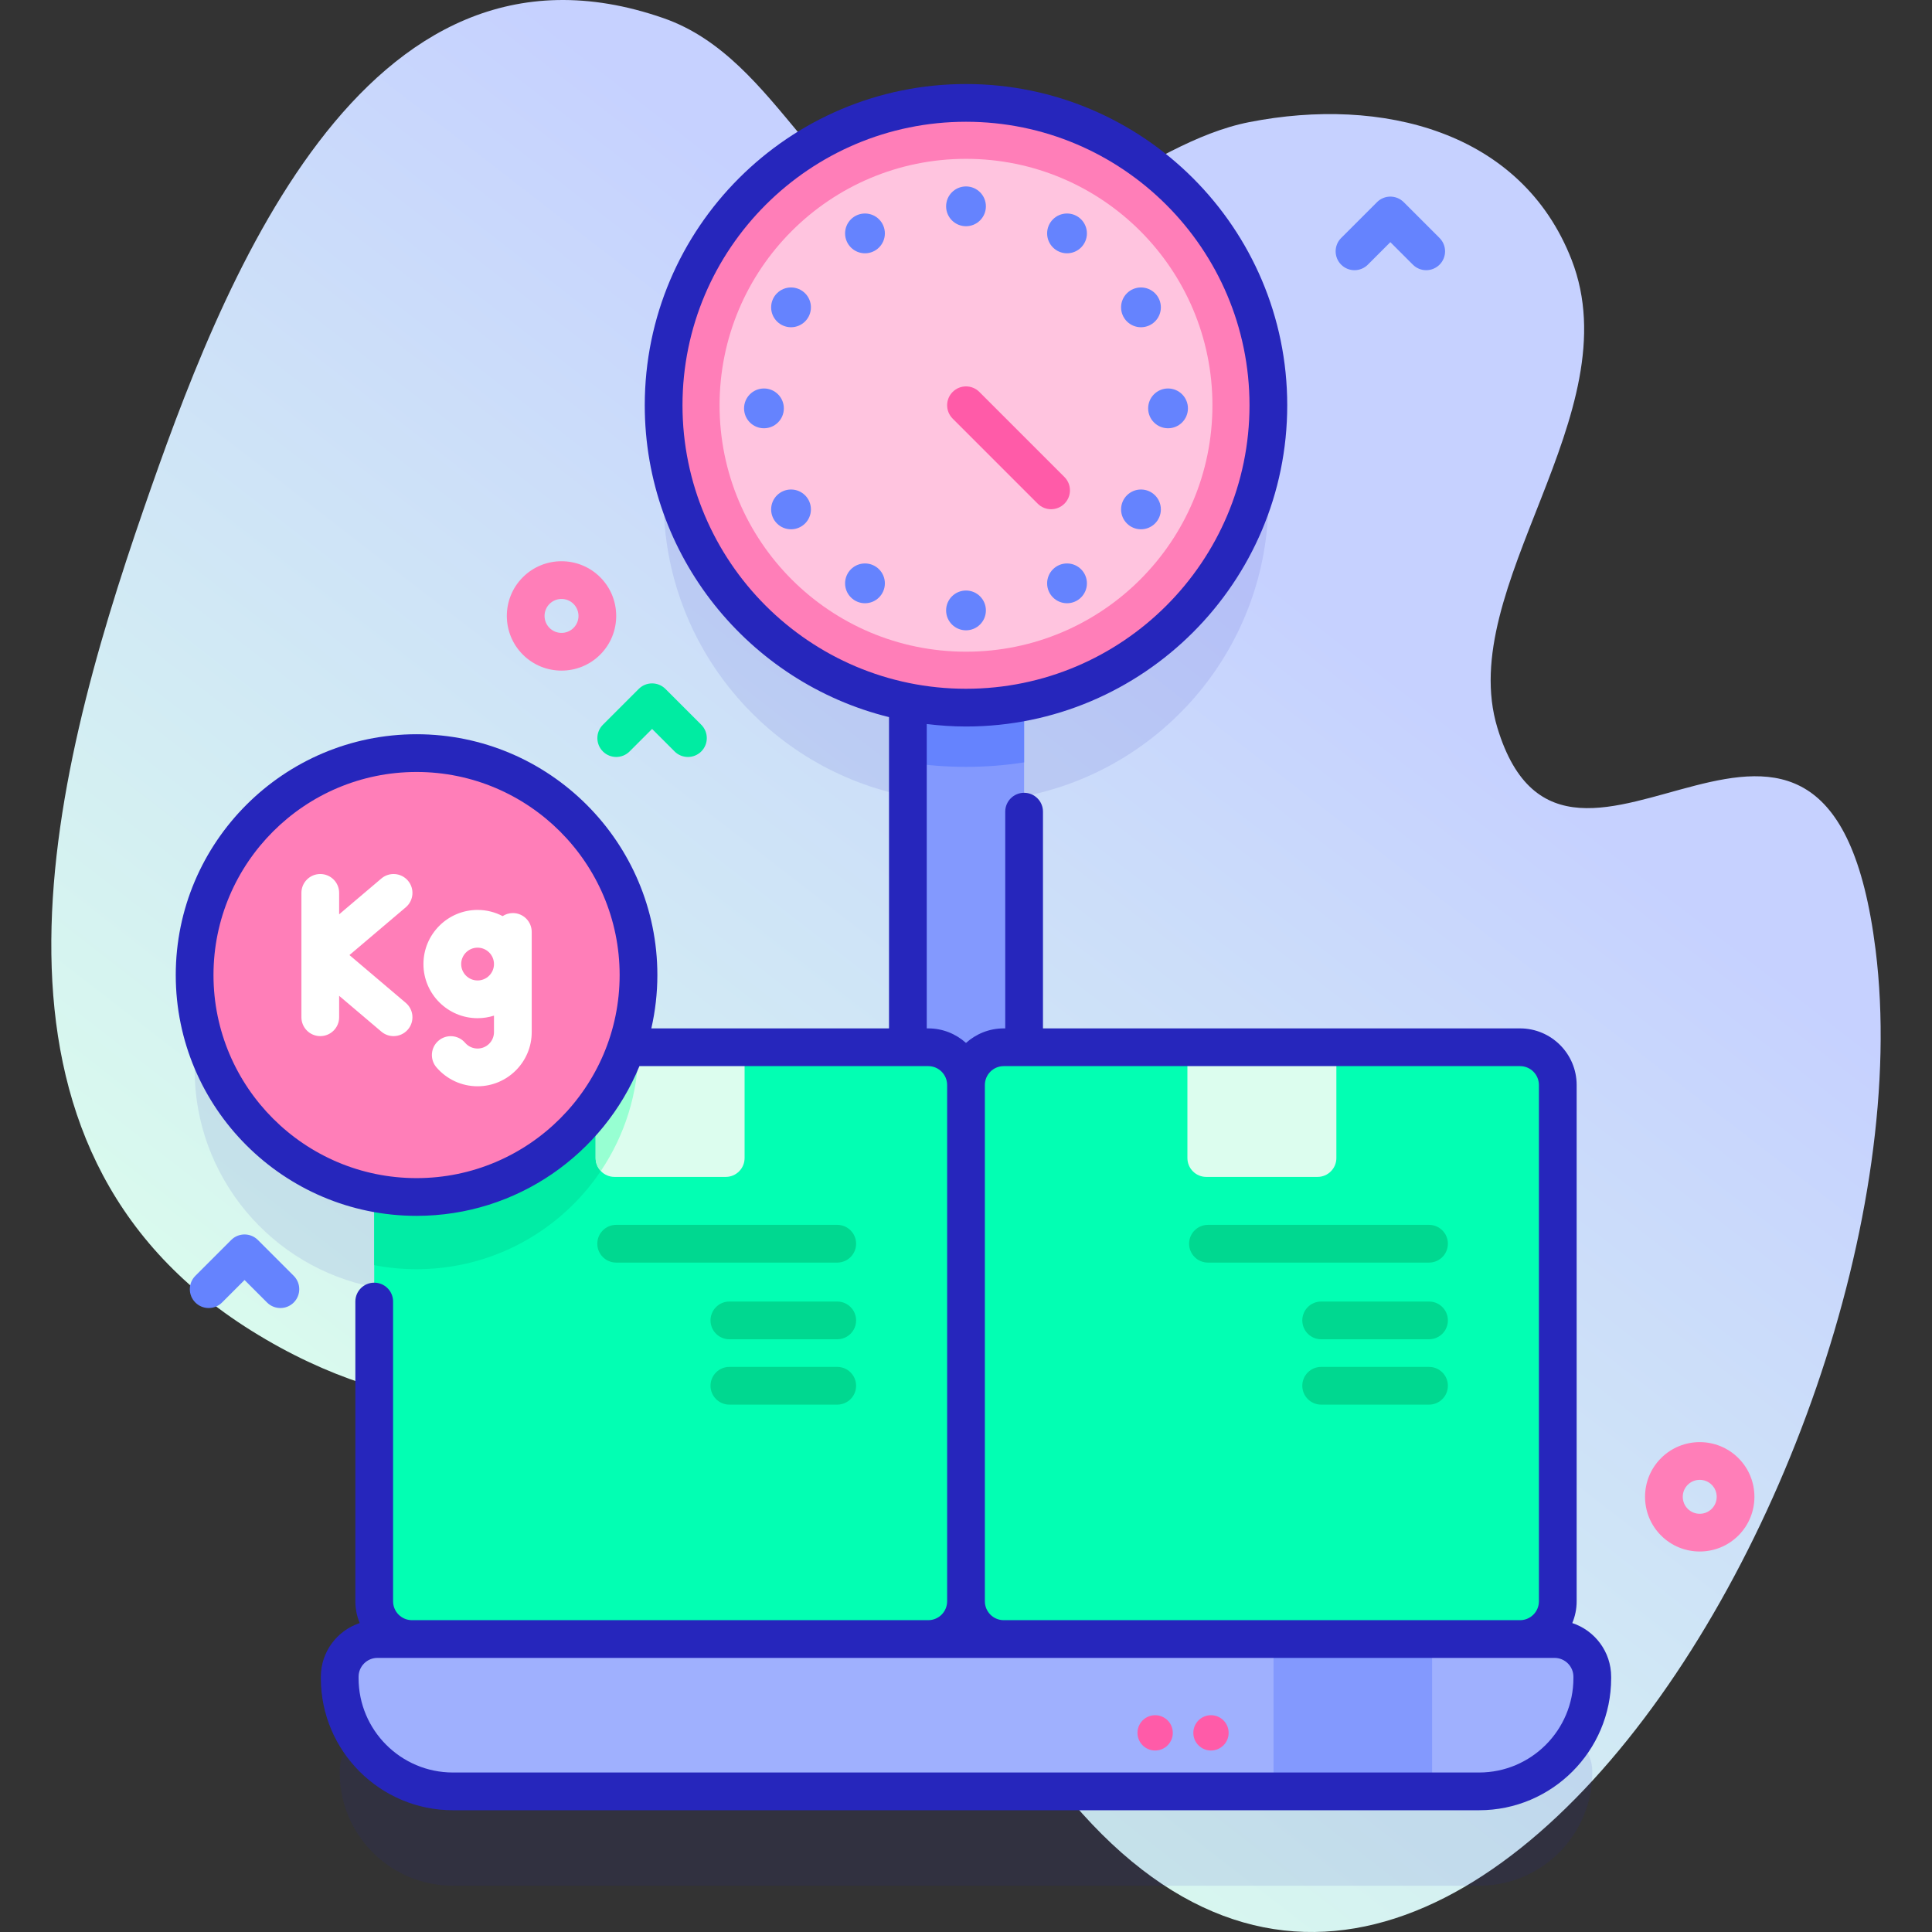 <svg id="Capa_1" enable-background="new 0 0 512 512" height="512" viewBox="0 0 512 512" width="512" xmlns="http://www.w3.org/2000/svg" xmlns:xlink="http://www.w3.org/1999/xlink"><rect x="0" y="0" width="512" height="512" fill="#333333" stroke="none"/><linearGradient id="SVGID_1_" gradientUnits="userSpaceOnUse" x1="125.669" x2="334.669" y1="420.174" y2="150.174"><stop offset=".011" stop-color="#dafced"/><stop offset=".761" stop-color="#cbdcfa"/><stop offset="1" stop-color="#c6d1ff"/></linearGradient><g><g><path d="m38.145 134.71c19.974-57.707 57.562-157.818 137.712-129.893 31.204 10.872 41.003 52.164 72.37 57.311 29.626 4.861 54.704-24.255 82.89-29.776 35.014-6.859 72.067 2.317 85.37 36.48 15.916 40.874-30.997 86.737-19.655 124.062 18.708 61.564 87.863-40.471 100.229 58.88 17.304 139.025-136.801 386.519-240.619 182.998-52.643-103.199-107.815-30.825-189.876-82.161-77.922-48.747-53.805-144.567-28.421-217.901z" fill="url(#SVGID_1_)"/></g><g><g><g><path d="m411.972 459.361h-9.144c5.523 0 10-4.477 10-10v-136.828c0-5.523-4.477-10-10-10h-131.428v-91.497c36.885-7.183 64.731-39.651 64.731-78.637 0-44.255-35.876-80.131-80.131-80.131s-80.131 35.876-80.131 80.131c0 38.986 27.846 71.454 64.731 78.637v91.497h-74.591c2.065-6.001 3.201-12.434 3.201-19.136 0-32.484-26.333-58.817-58.817-58.817s-58.817 26.333-58.817 58.817c0 28.645 20.481 52.495 47.595 57.735v108.23c0 5.523 4.477 10 10 10h-9.144c-5.523 0-10 4.477-10 10v.371c0 16.569 13.431 30 30 30h271.944c16.569 0 30-13.431 30-30v-.371c.001-5.524-4.476-10.001-9.999-10.001z" fill="#2626bc" opacity=".1"/><g><path d="m240.6 160.323h30.8v151.57h-30.8z" fill="#8399fe"/><path d="m271.4 160.323v41.713c-5.02.79-10.17 1.19-15.4 1.19s-10.38-.4-15.4-1.19v-41.713z" fill="#6583fe"/><circle cx="256" cy="107.399" fill="#ff7eb8" r="80.131"/><circle cx="256" cy="107.399" fill="#ffc4df" r="65.306"/><g><g><g><g><path d="m402.828 434.361h-136.828c-5.523 0-10-4.477-10-10v-136.828c0-5.523 4.477-10 10-10h136.828c5.523 0 10 4.477 10 10v136.828c0 5.523-4.477 10-10 10z" fill="#02ffb3"/><path d="m349.152 311.893h-29.476c-2.761 0-5-2.239-5-5v-29.36h39.476v29.36c0 2.762-2.238 5-5 5z" fill="#dcfdee"/></g></g><g><g><path d="m320.123 334.599h58.583c2.761 0 5-2.239 5-5s-2.239-5-5-5h-58.583c-2.761 0-5 2.239-5 5s2.238 5 5 5z" fill="#00d890"/></g><g><path d="m350.123 354.921h28.583c2.761 0 5-2.239 5-5s-2.239-5-5-5h-28.583c-2.761 0-5 2.239-5 5s2.238 5 5 5z" fill="#00d890"/></g><g><path d="m350.123 372.242h28.583c2.761 0 5-2.239 5-5s-2.239-5-5-5h-28.583c-2.761 0-5 2.239-5 5s2.238 5 5 5z" fill="#00d890"/></g></g></g><g><g><g><path d="m256 287.53v136.83c0 5.52-4.48 10-10 10h-136.83c-5.52 0-10-4.48-10-10v-136.83c0-5.52 4.48-10 10-10h136.83c5.52 0 10 4.48 10 10z" fill="#02ffb3"/><path d="m169.21 277.53c0 32.49-26.33 58.82-58.82 58.82-3.84 0-7.59-.37-11.22-1.07v-47.75c0-5.52 4.48-10 10-10z" fill="#01eca5"/><path d="m192.324 311.893h-29.476c-2.761 0-5-2.239-5-5v-29.36h39.476v29.36c0 2.762-2.238 5-5 5z" fill="#dcfdee"/><path d="m169.21 277.53c0 12.14-3.68 23.42-9.98 32.79-.86-.89-1.38-2.1-1.38-3.43v-29.36z" fill="#97ffd2"/></g></g><g><g><path d="m163.294 334.599h58.583c2.761 0 5-2.239 5-5s-2.239-5-5-5h-58.583c-2.761 0-5 2.239-5 5s2.239 5 5 5z" fill="#00d890"/></g><g><path d="m193.294 354.921h28.583c2.761 0 5-2.239 5-5s-2.239-5-5-5h-28.583c-2.761 0-5 2.239-5 5s2.239 5 5 5z" fill="#00d890"/></g><g><path d="m193.294 372.242h28.583c2.761 0 5-2.239 5-5s-2.239-5-5-5h-28.583c-2.761 0-5 2.239-5 5s2.239 5 5 5z" fill="#00d890"/></g></g></g></g><g><g><path d="m100.028 434.361h311.944c5.523 0 10 4.477 10 10v.371c0 16.569-13.431 30-30 30h-271.944c-16.569 0-30-13.431-30-30v-.371c0-5.523 4.477-10 10-10z" fill="#9fb0fe"/><path d="m337.5 434.361h42.02v40.371h-42.02z" fill="#8399fe"/></g><g fill="#ff5ba8"><circle cx="320.924" cy="459.225" r="4.678"/><circle cx="306.124" cy="459.225" r="4.678"/></g></g><g><path d="m278.549 134.948c-1.279 0-2.56-.488-3.535-1.464l-22.549-22.549c-1.953-1.953-1.953-5.119 0-7.071s5.12-1.952 7.071 0l22.549 22.549c1.953 1.953 1.953 5.119 0 7.071-.977.975-2.257 1.464-3.536 1.464z" fill="#ff5ba8"/></g><g fill="#6583fe"><g><circle cx="256" cy="54.679" r="5.272"/><circle cx="256" cy="161.767" r="5.272"/></g><g><circle cx="229.228" cy="61.853" r="5.272"/><circle cx="282.772" cy="154.593" r="5.272"/></g><g><circle cx="209.63" cy="81.451" r="5.272"/><circle cx="302.37" cy="134.995" r="5.272"/></g><g><circle cx="282.772" cy="61.853" r="5.272"/><circle cx="229.228" cy="154.593" r="5.272"/></g><g><circle cx="302.37" cy="81.451" r="5.272"/><circle cx="209.63" cy="134.995" r="5.272"/></g><g><circle cx="202.456" cy="108.223" r="5.272"/><circle cx="309.544" cy="108.223" r="5.272"/></g></g></g></g><path d="m148.809 177.719c-3.713 0-7.426-1.414-10.253-4.24-5.653-5.654-5.653-14.853 0-20.506s14.853-5.653 20.506 0c5.653 5.654 5.653 14.853 0 20.506-2.826 2.827-6.54 4.24-10.253 4.24zm.001-18.991c-1.153 0-2.305.438-3.182 1.316-1.755 1.754-1.755 4.609 0 6.364 1.754 1.754 4.61 1.755 6.364 0 1.755-1.754 1.755-4.609 0-6.364-.878-.877-2.03-1.316-3.182-1.316z" fill="#ff7eb8"/><path d="m450.447 411.164c-3.714 0-7.427-1.413-10.253-4.24-5.654-5.654-5.654-14.853 0-20.506 5.652-5.652 14.853-5.654 20.505 0 5.654 5.654 5.654 14.853 0 20.506-2.826 2.827-6.539 4.24-10.252 4.24zm0-18.991c-1.152 0-2.305.438-3.183 1.316-1.754 1.754-1.754 4.609 0 6.364 1.756 1.754 4.608 1.756 6.364 0 1.754-1.754 1.754-4.609 0-6.364-.877-.877-2.029-1.316-3.181-1.316z" fill="#ff7eb8"/><path d="m182.309 200.605c-1.28 0-2.559-.488-3.536-1.464l-5.964-5.964-5.964 5.964c-1.953 1.952-5.118 1.952-7.071 0-1.953-1.953-1.953-5.119 0-7.071l9.5-9.5c1.953-1.952 5.118-1.952 7.071 0l9.5 9.5c1.953 1.953 1.953 5.119 0 7.071-.977.976-2.256 1.464-3.536 1.464z" fill="#00eca2"/><g fill="#6583fe"><path d="m377.958 71.603c-1.279 0-2.56-.488-3.535-1.464l-5.965-5.964-5.965 5.964c-1.951 1.952-5.119 1.952-7.07 0-1.953-1.953-1.953-5.119 0-7.071l9.5-9.5c1.951-1.952 5.119-1.952 7.07 0l9.5 9.5c1.953 1.953 1.953 5.119 0 7.071-.975.975-2.256 1.464-3.535 1.464z"/><path d="m74.306 346.643c-1.28 0-2.559-.488-3.536-1.464l-5.964-5.964-5.964 5.964c-1.953 1.952-5.118 1.952-7.071 0-1.953-1.953-1.953-5.119 0-7.071l9.5-9.5c1.953-1.952 5.118-1.952 7.071 0l9.5 9.5c1.953 1.953 1.953 5.119 0 7.071-.977.976-2.256 1.464-3.536 1.464z"/></g></g><g><g><circle cx="110.393" cy="258.397" fill="#ff7eb8" r="58.817"/><path d="m416.673 430.126c.742-1.776 1.156-3.723 1.156-5.765v-136.828c0-8.271-6.729-15-15-15h-126.43v-57.436c0-2.761-2.238-5-5-5s-5 2.239-5 5v57.436h-.399c-3.844 0-7.343 1.466-10 3.852-2.657-2.386-6.156-3.851-10-3.851h-.4v-80.661c3.412.418 6.877.658 10.4.658 46.941 0 85.131-38.19 85.131-85.131s-38.19-85.132-85.131-85.132-85.131 38.19-85.131 85.131c0 39.91 27.612 73.478 64.731 82.643v82.491h-62.988c1.034-4.551 1.598-9.278 1.598-14.137 0-35.189-28.628-63.817-63.817-63.817-35.188 0-63.816 28.628-63.816 63.817s28.628 63.817 63.816 63.817c26.65 0 49.524-16.426 59.063-39.68h76.544c2.757 0 5 2.243 5 5v136.828c0 2.757-2.243 5-5 5h-136.828c-2.757 0-5-2.243-5-5v-79.44c0-2.761-2.239-5-5-5s-5 2.239-5 5v79.44c0 2.042.413 3.989 1.156 5.765-5.974 1.978-10.3 7.606-10.3 14.235v.371c0 19.299 15.701 35 35 35h271.945c19.299 0 35-15.701 35-35v-.371c0-6.628-4.327-12.257-10.3-14.235zm-235.804-322.727c0-41.428 33.704-75.131 75.131-75.131s75.131 33.704 75.131 75.131-33.703 75.131-75.131 75.131-75.131-33.703-75.131-75.131zm-70.476 204.814c-29.674 0-53.816-24.142-53.816-53.817s24.142-53.817 53.816-53.817c29.675 0 53.817 24.142 53.817 53.817s-24.142 53.817-53.817 53.817zm150.607-24.68c0-2.757 2.243-5 5-5h136.828c2.757 0 5 2.243 5 5v136.829c0 2.757-2.243 5-5 5h-136.828c-2.757 0-5-2.243-5-5zm155.973 157.199c0 13.785-11.215 25-25 25h-271.945c-13.785 0-25-11.215-25-25v-.371c0-2.757 2.243-5 5-5h9.144 136.828 20 136.828 9.145c2.757 0 5 2.243 5 5z" fill="#2626bc"/></g><g fill="#fff"><path d="m108.115 233.39c-1.783-2.105-4.941-2.365-7.047-.579l-11.19 9.493v-5.68c0-2.761-2.238-5-5-5s-5 2.239-5 5v32.958c0 2.761 2.238 5 5 5s5-2.239 5-5v-5.68l11.19 9.493c.939.797 2.089 1.187 3.231 1.187 1.418 0 2.827-.6 3.815-1.766 1.787-2.105 1.527-5.261-.578-7.047l-14.93-12.666 14.93-12.666c2.107-1.786 2.366-4.941.579-7.047z"/><path d="m135.91 241.972c-1.001 0-1.928.301-2.71.807-1.987-1.042-4.242-1.639-6.637-1.639-7.91 0-14.346 6.436-14.346 14.346 0 7.911 6.436 14.346 14.346 14.346 1.515 0 2.975-.24 4.347-.677v4.374c0 2.396-1.95 4.346-4.347 4.346-1.272 0-2.478-.556-3.307-1.525-1.796-2.1-4.952-2.346-7.049-.552-2.1 1.794-2.347 4.95-.553 7.049 2.73 3.195 6.707 5.028 10.908 5.028 7.911 0 14.347-6.436 14.347-14.346v-26.558c.001-2.76-2.238-4.999-4.999-4.999zm-9.347 17.86c-2.396 0-4.346-1.95-4.346-4.346s1.949-4.346 4.346-4.346 4.347 1.95 4.347 4.346c0 2.397-1.951 4.346-4.347 4.346z"/></g></g></g></g></svg>